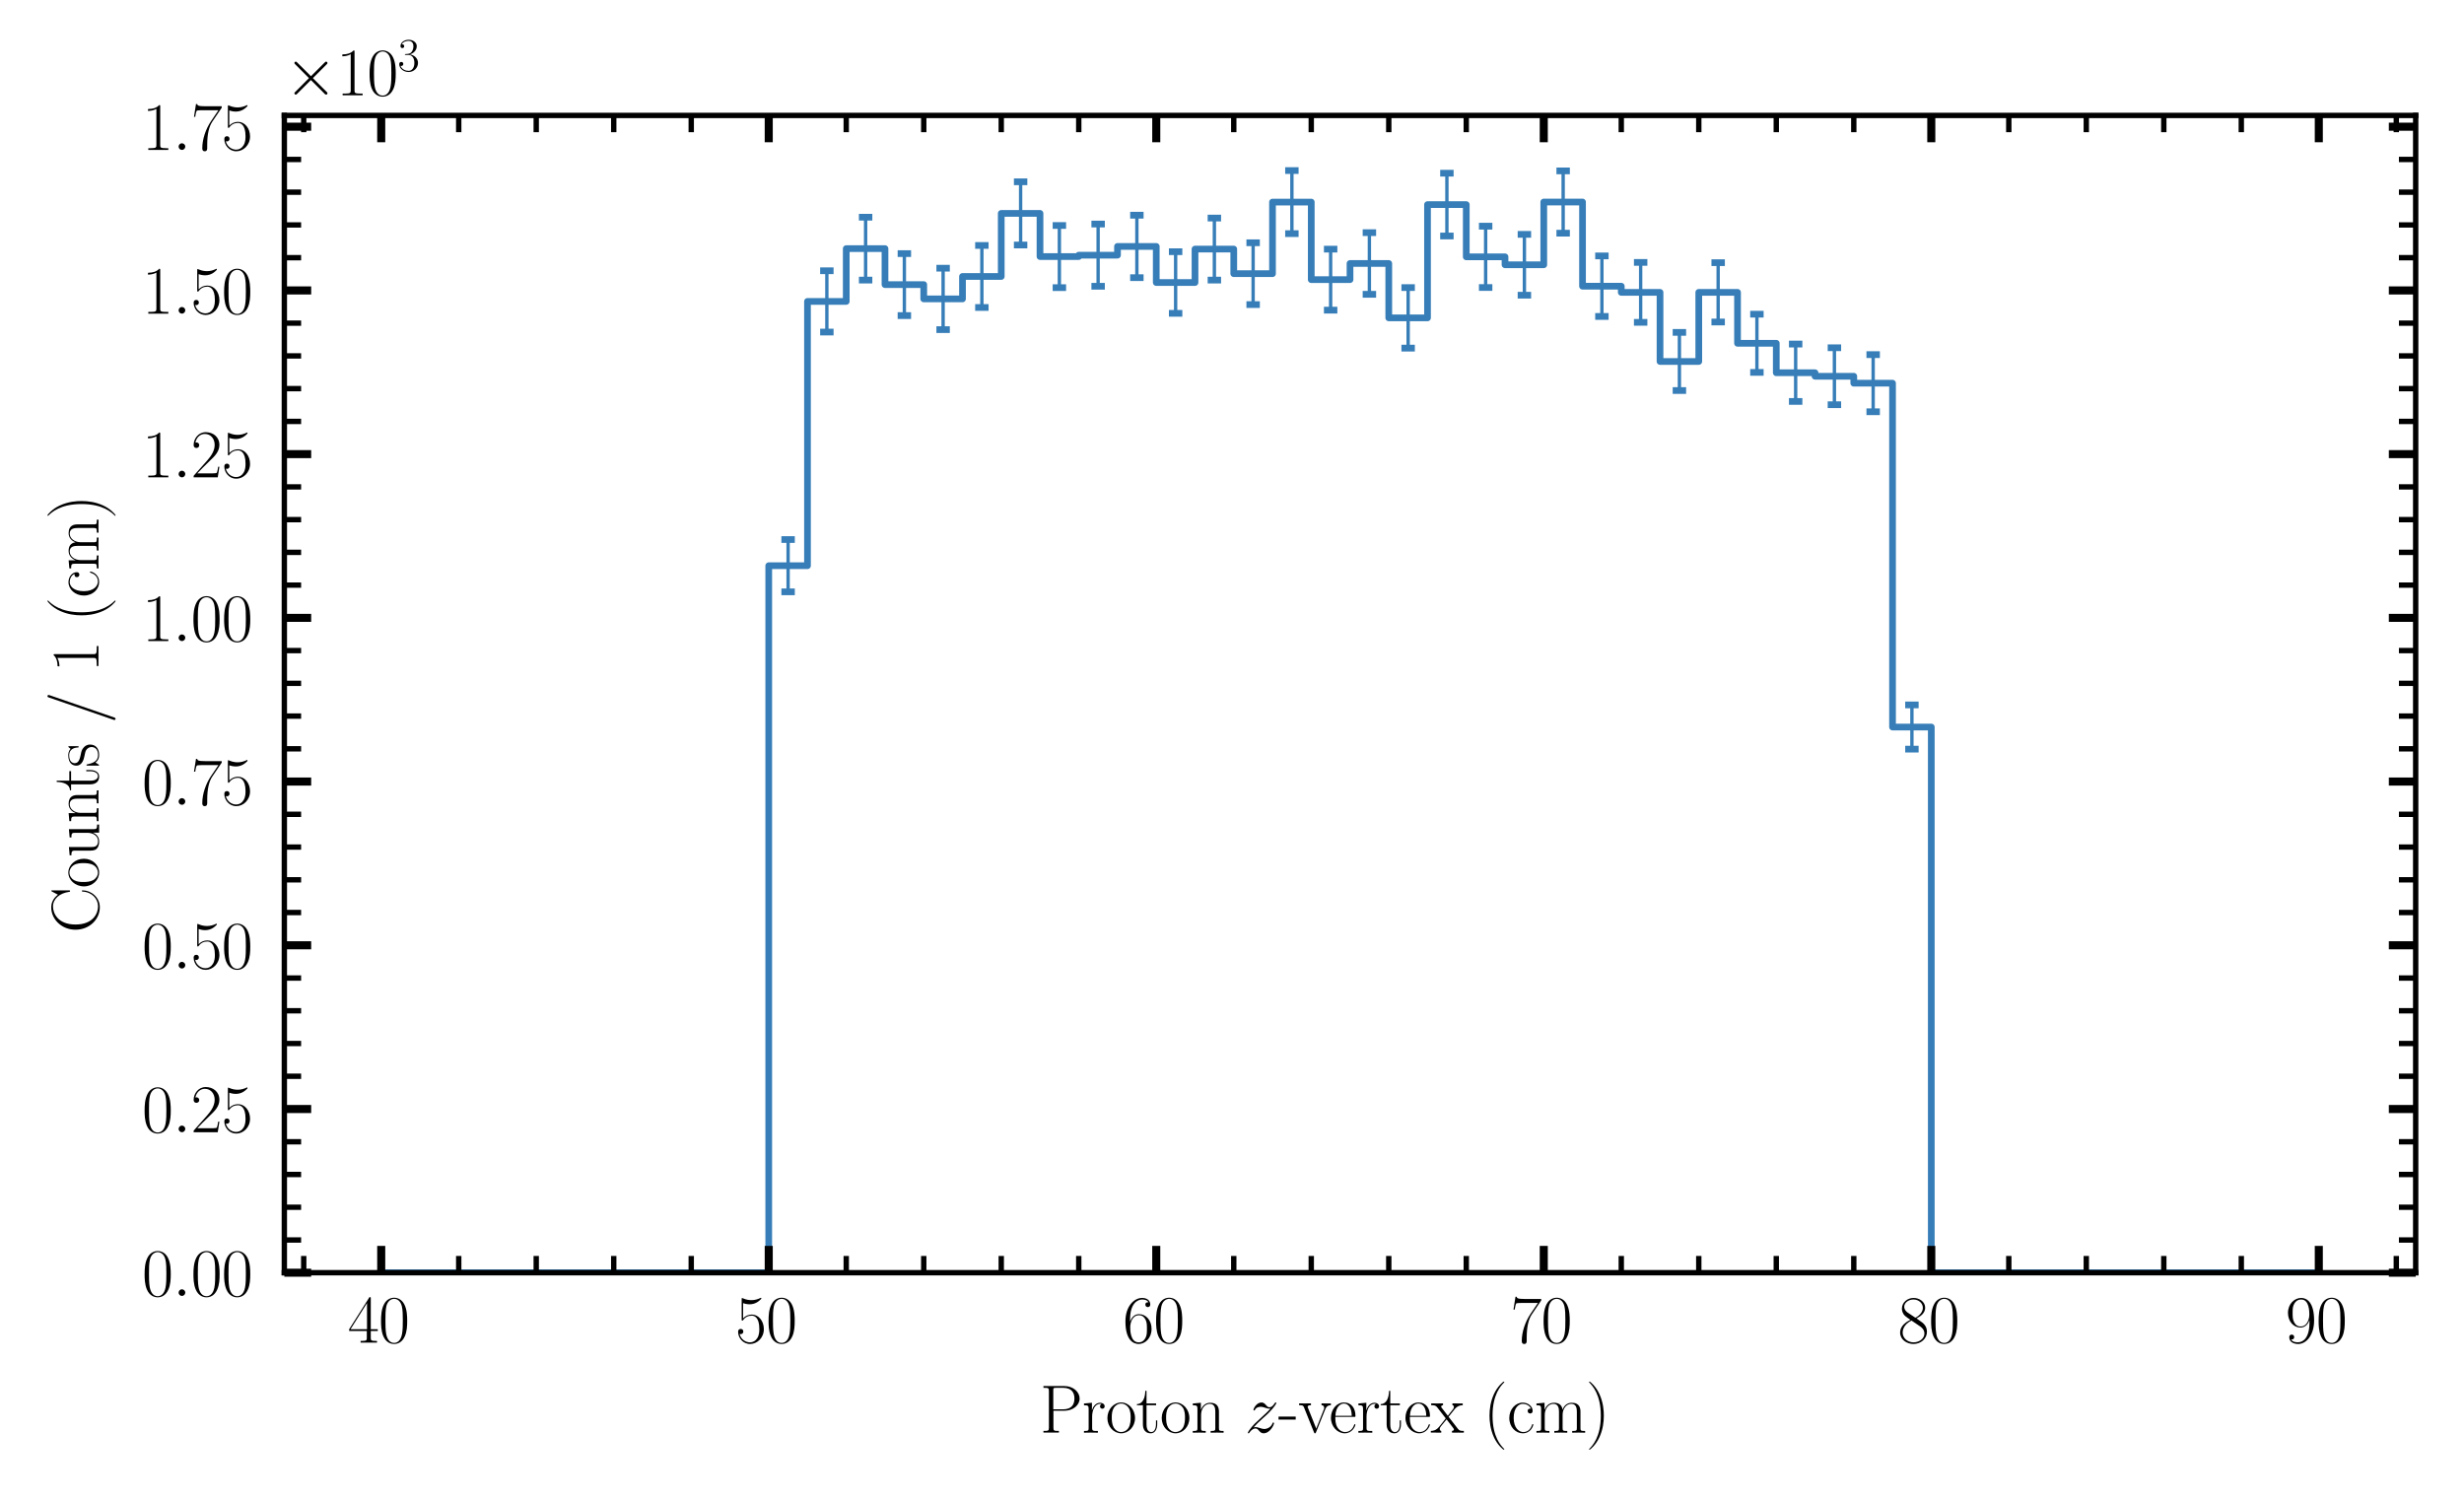 <?xml version="1.0" encoding="utf-8" standalone="no"?>
<!DOCTYPE svg PUBLIC "-//W3C//DTD SVG 1.1//EN"
  "http://www.w3.org/Graphics/SVG/1.1/DTD/svg11.dtd">
<svg xmlns:xlink="http://www.w3.org/1999/xlink" width="367.2pt" height="223.2pt" viewBox="0 0 367.2 223.2" xmlns="http://www.w3.org/2000/svg" version="1.1">
 <defs>
  <style type="text/css">*{stroke-linejoin: round; stroke-linecap: butt}</style>
 </defs>
 <g id="figure_1">
  <g id="patch_1">
   <path d="M -0 223.2 
L 367.2 223.2 
L 367.2 0 
L -0 0 
z
" style="fill: #ffffff"/>
  </g>
  <g id="axes_1">
   <g id="patch_2">
    <path d="M 42.374 189.682 
L 360 189.682 
L 360 17.203 
L 42.374 17.203 
z
" style="fill: #ffffff"/>
   </g>
   <g id="patch_3">
    <path d="M 56.812 189.682 
L 56.812 189.682 
L 62.587 189.682 
L 62.587 189.682 
L 68.362 189.682 
L 68.362 189.682 
L 74.137 189.682 
L 74.137 189.682 
L 79.912 189.682 
L 79.912 189.682 
L 85.687 189.682 
L 85.687 189.682 
L 91.462 189.682 
L 91.462 189.682 
L 97.237 189.682 
L 97.237 189.682 
L 103.012 189.682 
L 103.012 189.682 
L 108.787 189.682 
L 108.787 189.682 
L 114.562 189.682 
L 114.562 84.312 
L 120.337 84.312 
L 120.337 44.921 
L 126.112 44.921 
L 126.112 37.054 
L 131.887 37.054 
L 131.887 42.416 
L 137.662 42.416 
L 137.662 44.547 
L 143.437 44.547 
L 143.437 41.203 
L 149.212 41.203 
L 149.212 31.804 
L 154.987 31.804 
L 154.987 38.234 
L 160.762 38.234 
L 160.762 38.028 
L 166.537 38.028 
L 166.537 36.726 
L 172.312 36.726 
L 172.312 42.105 
L 178.087 42.105 
L 178.087 37.122 
L 183.862 37.122 
L 183.862 40.787 
L 189.637 40.787 
L 189.637 30.117 
L 195.412 30.117 
L 195.412 41.676 
L 201.187 41.676 
L 201.187 39.269 
L 206.962 39.269 
L 206.962 47.373 
L 212.737 47.373 
L 212.737 30.496 
L 218.512 30.496 
L 218.512 38.279 
L 224.287 38.279 
L 224.287 39.459 
L 230.062 39.459 
L 230.062 30.108 
L 235.837 30.108 
L 235.837 42.653 
L 241.612 42.653 
L 241.612 43.574 
L 247.387 43.574 
L 247.387 53.871 
L 253.162 53.871 
L 253.162 43.571 
L 258.937 43.571 
L 258.937 51.162 
L 264.712 51.162 
L 264.712 55.554 
L 270.487 55.554 
L 270.487 56.075 
L 276.262 56.075 
L 276.262 57.11 
L 282.037 57.11 
L 282.037 108.354 
L 287.812 108.354 
L 287.812 189.682 
L 293.587 189.682 
L 293.587 189.682 
L 299.362 189.682 
L 299.362 189.682 
L 305.137 189.682 
L 305.137 189.682 
L 310.912 189.682 
L 310.912 189.682 
L 316.687 189.682 
L 316.687 189.682 
L 322.462 189.682 
L 322.462 189.682 
L 328.237 189.682 
L 328.237 189.682 
L 334.012 189.682 
L 334.012 189.682 
L 339.787 189.682 
L 339.787 189.682 
L 345.562 189.682 
L 345.562 189.682 
" clip-path="url(#p91d7234812)" style="fill: none; stroke: #377eb8; stroke-linejoin: miter"/>
   </g>
   <g id="matplotlib.axis_1">
    <g id="xtick_1">
     <g id="line2d_1">
      <defs>
       <path id="ma17fc84d6c" d="M 0 0 
L 0 -4 
" style="stroke: #000000; stroke-width: 1.2"/>
      </defs>
      <g>
       <use xlink:href="#ma17fc84d6c" x="56.812" y="189.682" style="stroke: #000000; stroke-width: 1.2"/>
      </g>
     </g>
     <g id="line2d_2">
      <defs>
       <path id="m6fe67dabd9" d="M 0 0 
L 0 4 
" style="stroke: #000000; stroke-width: 1.2"/>
      </defs>
      <g>
       <use xlink:href="#m6fe67dabd9" x="56.812" y="17.203" style="stroke: #000000; stroke-width: 1.2"/>
      </g>
     </g>
     <g id="text_1">
      <!-- $\mathdefault{40}$ -->
      <g transform="translate(51.83 200.1) scale(0.1 -0.1)">
       <defs>
        <path id="CMR17-34" d="M 2150 4122 
C 2150 4256 2144 4256 2029 4256 
L 128 1254 
L 128 1088 
L 1779 1088 
L 1779 457 
C 1779 224 1766 160 1318 160 
L 1197 160 
L 1197 0 
C 1402 0 1747 0 1965 0 
C 2182 0 2528 0 2733 0 
L 2733 160 
L 2611 160 
C 2163 160 2150 224 2150 457 
L 2150 1088 
L 2803 1088 
L 2803 1254 
L 2150 1254 
L 2150 4122 
z
M 1798 3703 
L 1798 1254 
L 256 1254 
L 1798 3703 
z
" transform="scale(0.016)"/>
        <path id="CMR17-30" d="M 2688 2025 
C 2688 2416 2682 3080 2413 3591 
C 2176 4039 1798 4198 1466 4198 
C 1158 4198 768 4058 525 3597 
C 269 3118 243 2524 243 2025 
C 243 1661 250 1106 448 619 
C 723 -39 1216 -128 1466 -128 
C 1760 -128 2208 -7 2470 600 
C 2662 1042 2688 1559 2688 2025 
z
M 1466 -26 
C 1056 -26 813 325 723 812 
C 653 1188 653 1738 653 2096 
C 653 2588 653 2997 736 3387 
C 858 3929 1216 4096 1466 4096 
C 1728 4096 2067 3923 2189 3400 
C 2272 3036 2278 2607 2278 2096 
C 2278 1680 2278 1169 2202 792 
C 2067 95 1690 -26 1466 -26 
z
" transform="scale(0.016)"/>
       </defs>
       <use xlink:href="#CMR17-34" transform="scale(0.996)"/>
       <use xlink:href="#CMR17-30" transform="translate(45.69 0) scale(0.996)"/>
      </g>
     </g>
    </g>
    <g id="xtick_2">
     <g id="line2d_3">
      <g>
       <use xlink:href="#ma17fc84d6c" x="114.562" y="189.682" style="stroke: #000000; stroke-width: 1.2"/>
      </g>
     </g>
     <g id="line2d_4">
      <g>
       <use xlink:href="#m6fe67dabd9" x="114.562" y="17.203" style="stroke: #000000; stroke-width: 1.2"/>
      </g>
     </g>
     <g id="text_2">
      <!-- $\mathdefault{50}$ -->
      <g transform="translate(109.58 200.1) scale(0.1 -0.1)">
       <defs>
        <path id="CMR17-35" d="M 730 3692 
C 794 3666 1056 3584 1325 3584 
C 1920 3584 2246 3911 2432 4100 
C 2432 4157 2432 4192 2394 4192 
C 2387 4192 2374 4192 2323 4163 
C 2099 4058 1837 3973 1517 3973 
C 1325 3973 1037 3999 723 4139 
C 653 4171 640 4171 634 4171 
C 602 4171 595 4164 595 4037 
L 595 2203 
C 595 2089 595 2057 659 2057 
C 691 2057 704 2070 736 2114 
C 941 2401 1222 2522 1542 2522 
C 1766 2522 2246 2382 2246 1289 
C 2246 1085 2246 715 2054 421 
C 1894 159 1645 25 1370 25 
C 947 25 518 320 403 814 
C 429 807 480 795 506 795 
C 589 795 749 840 749 1038 
C 749 1210 627 1280 506 1280 
C 358 1280 262 1190 262 1011 
C 262 454 704 -128 1382 -128 
C 2042 -128 2669 440 2669 1264 
C 2669 2030 2170 2624 1549 2624 
C 1222 2624 947 2503 730 2274 
L 730 3692 
z
" transform="scale(0.016)"/>
       </defs>
       <use xlink:href="#CMR17-35" transform="scale(0.996)"/>
       <use xlink:href="#CMR17-30" transform="translate(45.69 0) scale(0.996)"/>
      </g>
     </g>
    </g>
    <g id="xtick_3">
     <g id="line2d_5">
      <g>
       <use xlink:href="#ma17fc84d6c" x="172.312" y="189.682" style="stroke: #000000; stroke-width: 1.2"/>
      </g>
     </g>
     <g id="line2d_6">
      <g>
       <use xlink:href="#m6fe67dabd9" x="172.312" y="17.203" style="stroke: #000000; stroke-width: 1.2"/>
      </g>
     </g>
     <g id="text_3">
      <!-- $\mathdefault{60}$ -->
      <g transform="translate(167.331 200.1) scale(0.1 -0.1)">
       <defs>
        <path id="CMR17-36" d="M 678 2176 
C 678 3690 1395 4032 1811 4032 
C 1946 4032 2272 4009 2400 3776 
C 2298 3776 2106 3776 2106 3553 
C 2106 3381 2246 3323 2336 3323 
C 2394 3323 2566 3348 2566 3560 
C 2566 3954 2246 4179 1805 4179 
C 1043 4179 243 3390 243 1984 
C 243 253 966 -128 1478 -128 
C 2099 -128 2688 427 2688 1283 
C 2688 2081 2170 2662 1517 2662 
C 1126 2662 838 2407 678 1960 
L 678 2176 
z
M 1478 25 
C 691 25 691 1200 691 1436 
C 691 1896 909 2560 1504 2560 
C 1613 2560 1926 2560 2138 2120 
C 2253 1870 2253 1609 2253 1289 
C 2253 944 2253 690 2118 434 
C 1978 171 1773 25 1478 25 
z
" transform="scale(0.016)"/>
       </defs>
       <use xlink:href="#CMR17-36" transform="scale(0.996)"/>
       <use xlink:href="#CMR17-30" transform="translate(45.69 0) scale(0.996)"/>
      </g>
     </g>
    </g>
    <g id="xtick_4">
     <g id="line2d_7">
      <g>
       <use xlink:href="#ma17fc84d6c" x="230.062" y="189.682" style="stroke: #000000; stroke-width: 1.2"/>
      </g>
     </g>
     <g id="line2d_8">
      <g>
       <use xlink:href="#m6fe67dabd9" x="230.062" y="17.203" style="stroke: #000000; stroke-width: 1.2"/>
      </g>
     </g>
     <g id="text_4">
      <!-- $\mathdefault{70}$ -->
      <g transform="translate(225.081 200.1) scale(0.1 -0.1)">
       <defs>
        <path id="CMR17-37" d="M 2886 3941 
L 2886 4081 
L 1382 4081 
C 634 4081 621 4165 595 4288 
L 480 4288 
L 294 3094 
L 410 3094 
C 429 3215 474 3540 550 3661 
C 589 3712 1062 3712 1171 3712 
L 2579 3712 
L 1869 2661 
C 1395 1954 1069 999 1069 165 
C 1069 89 1069 -128 1299 -128 
C 1530 -128 1530 89 1530 171 
L 1530 465 
C 1530 1508 1709 2196 2003 2636 
L 2886 3941 
z
" transform="scale(0.016)"/>
       </defs>
       <use xlink:href="#CMR17-37" transform="scale(0.996)"/>
       <use xlink:href="#CMR17-30" transform="translate(45.69 0) scale(0.996)"/>
      </g>
     </g>
    </g>
    <g id="xtick_5">
     <g id="line2d_9">
      <g>
       <use xlink:href="#ma17fc84d6c" x="287.812" y="189.682" style="stroke: #000000; stroke-width: 1.2"/>
      </g>
     </g>
     <g id="line2d_10">
      <g>
       <use xlink:href="#m6fe67dabd9" x="287.812" y="17.203" style="stroke: #000000; stroke-width: 1.2"/>
      </g>
     </g>
     <g id="text_5">
      <!-- $\mathdefault{80}$ -->
      <g transform="translate(282.831 200.1) scale(0.1 -0.1)">
       <defs>
        <path id="CMR17-38" d="M 1741 2264 
C 2144 2467 2554 2773 2554 3263 
C 2554 3841 1990 4179 1472 4179 
C 890 4179 378 3759 378 3180 
C 378 3021 416 2747 666 2505 
C 730 2442 998 2251 1171 2130 
C 883 1983 211 1634 211 934 
C 211 279 838 -128 1459 -128 
C 2144 -128 2720 362 2720 1010 
C 2720 1590 2330 1857 2074 2029 
L 1741 2264 
z
M 902 2822 
C 851 2854 595 3051 595 3351 
C 595 3739 998 4032 1459 4032 
C 1965 4032 2336 3676 2336 3262 
C 2336 2669 1670 2331 1638 2331 
C 1632 2331 1626 2331 1574 2370 
L 902 2822 
z
M 2080 1519 
C 2176 1449 2483 1240 2483 851 
C 2483 381 2010 25 1472 25 
C 890 25 448 438 448 940 
C 448 1443 838 1862 1280 2060 
L 2080 1519 
z
" transform="scale(0.016)"/>
       </defs>
       <use xlink:href="#CMR17-38" transform="scale(0.996)"/>
       <use xlink:href="#CMR17-30" transform="translate(45.69 0) scale(0.996)"/>
      </g>
     </g>
    </g>
    <g id="xtick_6">
     <g id="line2d_11">
      <g>
       <use xlink:href="#ma17fc84d6c" x="345.562" y="189.682" style="stroke: #000000; stroke-width: 1.2"/>
      </g>
     </g>
     <g id="line2d_12">
      <g>
       <use xlink:href="#m6fe67dabd9" x="345.562" y="17.203" style="stroke: #000000; stroke-width: 1.2"/>
      </g>
     </g>
     <g id="text_6">
      <!-- $\mathdefault{90}$ -->
      <g transform="translate(340.581 200.1) scale(0.1 -0.1)">
       <defs>
        <path id="CMR17-39" d="M 2253 1864 
C 2253 464 1670 31 1190 31 
C 1043 31 685 31 538 294 
C 704 268 826 357 826 518 
C 826 692 685 749 595 749 
C 538 749 365 723 365 506 
C 365 71 742 -128 1203 -128 
C 1939 -128 2688 674 2688 2073 
C 2688 3817 1971 4179 1485 4179 
C 851 4179 243 3628 243 2778 
C 243 1991 762 1408 1414 1408 
C 1952 1408 2189 1903 2253 2112 
L 2253 1864 
z
M 1427 1510 
C 1254 1510 1011 1542 813 1922 
C 678 2169 678 2461 678 2771 
C 678 3146 678 3405 858 3684 
C 947 3817 1114 4032 1485 4032 
C 2240 4032 2240 2885 2240 2632 
C 2240 2182 2035 1510 1427 1510 
z
" transform="scale(0.016)"/>
       </defs>
       <use xlink:href="#CMR17-39" transform="scale(0.996)"/>
       <use xlink:href="#CMR17-30" transform="translate(45.69 0) scale(0.996)"/>
      </g>
     </g>
    </g>
    <g id="xtick_7">
     <g id="line2d_13">
      <defs>
       <path id="m10877f5073" d="M 0 0 
L 0 -2.5 
" style="stroke: #000000; stroke-width: 0.8"/>
      </defs>
      <g>
       <use xlink:href="#m10877f5073" x="45.262" y="189.682" style="stroke: #000000; stroke-width: 0.8"/>
      </g>
     </g>
     <g id="line2d_14">
      <defs>
       <path id="m2c967088d3" d="M 0 0 
L 0 2.5 
" style="stroke: #000000; stroke-width: 0.8"/>
      </defs>
      <g>
       <use xlink:href="#m2c967088d3" x="45.262" y="17.203" style="stroke: #000000; stroke-width: 0.8"/>
      </g>
     </g>
    </g>
    <g id="xtick_8">
     <g id="line2d_15">
      <g>
       <use xlink:href="#m10877f5073" x="68.362" y="189.682" style="stroke: #000000; stroke-width: 0.8"/>
      </g>
     </g>
     <g id="line2d_16">
      <g>
       <use xlink:href="#m2c967088d3" x="68.362" y="17.203" style="stroke: #000000; stroke-width: 0.8"/>
      </g>
     </g>
    </g>
    <g id="xtick_9">
     <g id="line2d_17">
      <g>
       <use xlink:href="#m10877f5073" x="79.912" y="189.682" style="stroke: #000000; stroke-width: 0.8"/>
      </g>
     </g>
     <g id="line2d_18">
      <g>
       <use xlink:href="#m2c967088d3" x="79.912" y="17.203" style="stroke: #000000; stroke-width: 0.8"/>
      </g>
     </g>
    </g>
    <g id="xtick_10">
     <g id="line2d_19">
      <g>
       <use xlink:href="#m10877f5073" x="91.462" y="189.682" style="stroke: #000000; stroke-width: 0.8"/>
      </g>
     </g>
     <g id="line2d_20">
      <g>
       <use xlink:href="#m2c967088d3" x="91.462" y="17.203" style="stroke: #000000; stroke-width: 0.8"/>
      </g>
     </g>
    </g>
    <g id="xtick_11">
     <g id="line2d_21">
      <g>
       <use xlink:href="#m10877f5073" x="103.012" y="189.682" style="stroke: #000000; stroke-width: 0.8"/>
      </g>
     </g>
     <g id="line2d_22">
      <g>
       <use xlink:href="#m2c967088d3" x="103.012" y="17.203" style="stroke: #000000; stroke-width: 0.8"/>
      </g>
     </g>
    </g>
    <g id="xtick_12">
     <g id="line2d_23">
      <g>
       <use xlink:href="#m10877f5073" x="126.112" y="189.682" style="stroke: #000000; stroke-width: 0.8"/>
      </g>
     </g>
     <g id="line2d_24">
      <g>
       <use xlink:href="#m2c967088d3" x="126.112" y="17.203" style="stroke: #000000; stroke-width: 0.8"/>
      </g>
     </g>
    </g>
    <g id="xtick_13">
     <g id="line2d_25">
      <g>
       <use xlink:href="#m10877f5073" x="137.662" y="189.682" style="stroke: #000000; stroke-width: 0.8"/>
      </g>
     </g>
     <g id="line2d_26">
      <g>
       <use xlink:href="#m2c967088d3" x="137.662" y="17.203" style="stroke: #000000; stroke-width: 0.8"/>
      </g>
     </g>
    </g>
    <g id="xtick_14">
     <g id="line2d_27">
      <g>
       <use xlink:href="#m10877f5073" x="149.212" y="189.682" style="stroke: #000000; stroke-width: 0.8"/>
      </g>
     </g>
     <g id="line2d_28">
      <g>
       <use xlink:href="#m2c967088d3" x="149.212" y="17.203" style="stroke: #000000; stroke-width: 0.8"/>
      </g>
     </g>
    </g>
    <g id="xtick_15">
     <g id="line2d_29">
      <g>
       <use xlink:href="#m10877f5073" x="160.762" y="189.682" style="stroke: #000000; stroke-width: 0.8"/>
      </g>
     </g>
     <g id="line2d_30">
      <g>
       <use xlink:href="#m2c967088d3" x="160.762" y="17.203" style="stroke: #000000; stroke-width: 0.8"/>
      </g>
     </g>
    </g>
    <g id="xtick_16">
     <g id="line2d_31">
      <g>
       <use xlink:href="#m10877f5073" x="183.862" y="189.682" style="stroke: #000000; stroke-width: 0.8"/>
      </g>
     </g>
     <g id="line2d_32">
      <g>
       <use xlink:href="#m2c967088d3" x="183.862" y="17.203" style="stroke: #000000; stroke-width: 0.8"/>
      </g>
     </g>
    </g>
    <g id="xtick_17">
     <g id="line2d_33">
      <g>
       <use xlink:href="#m10877f5073" x="195.412" y="189.682" style="stroke: #000000; stroke-width: 0.8"/>
      </g>
     </g>
     <g id="line2d_34">
      <g>
       <use xlink:href="#m2c967088d3" x="195.412" y="17.203" style="stroke: #000000; stroke-width: 0.8"/>
      </g>
     </g>
    </g>
    <g id="xtick_18">
     <g id="line2d_35">
      <g>
       <use xlink:href="#m10877f5073" x="206.962" y="189.682" style="stroke: #000000; stroke-width: 0.8"/>
      </g>
     </g>
     <g id="line2d_36">
      <g>
       <use xlink:href="#m2c967088d3" x="206.962" y="17.203" style="stroke: #000000; stroke-width: 0.8"/>
      </g>
     </g>
    </g>
    <g id="xtick_19">
     <g id="line2d_37">
      <g>
       <use xlink:href="#m10877f5073" x="218.512" y="189.682" style="stroke: #000000; stroke-width: 0.8"/>
      </g>
     </g>
     <g id="line2d_38">
      <g>
       <use xlink:href="#m2c967088d3" x="218.512" y="17.203" style="stroke: #000000; stroke-width: 0.8"/>
      </g>
     </g>
    </g>
    <g id="xtick_20">
     <g id="line2d_39">
      <g>
       <use xlink:href="#m10877f5073" x="241.612" y="189.682" style="stroke: #000000; stroke-width: 0.8"/>
      </g>
     </g>
     <g id="line2d_40">
      <g>
       <use xlink:href="#m2c967088d3" x="241.612" y="17.203" style="stroke: #000000; stroke-width: 0.8"/>
      </g>
     </g>
    </g>
    <g id="xtick_21">
     <g id="line2d_41">
      <g>
       <use xlink:href="#m10877f5073" x="253.162" y="189.682" style="stroke: #000000; stroke-width: 0.8"/>
      </g>
     </g>
     <g id="line2d_42">
      <g>
       <use xlink:href="#m2c967088d3" x="253.162" y="17.203" style="stroke: #000000; stroke-width: 0.8"/>
      </g>
     </g>
    </g>
    <g id="xtick_22">
     <g id="line2d_43">
      <g>
       <use xlink:href="#m10877f5073" x="264.712" y="189.682" style="stroke: #000000; stroke-width: 0.8"/>
      </g>
     </g>
     <g id="line2d_44">
      <g>
       <use xlink:href="#m2c967088d3" x="264.712" y="17.203" style="stroke: #000000; stroke-width: 0.8"/>
      </g>
     </g>
    </g>
    <g id="xtick_23">
     <g id="line2d_45">
      <g>
       <use xlink:href="#m10877f5073" x="276.262" y="189.682" style="stroke: #000000; stroke-width: 0.8"/>
      </g>
     </g>
     <g id="line2d_46">
      <g>
       <use xlink:href="#m2c967088d3" x="276.262" y="17.203" style="stroke: #000000; stroke-width: 0.8"/>
      </g>
     </g>
    </g>
    <g id="xtick_24">
     <g id="line2d_47">
      <g>
       <use xlink:href="#m10877f5073" x="299.362" y="189.682" style="stroke: #000000; stroke-width: 0.8"/>
      </g>
     </g>
     <g id="line2d_48">
      <g>
       <use xlink:href="#m2c967088d3" x="299.362" y="17.203" style="stroke: #000000; stroke-width: 0.8"/>
      </g>
     </g>
    </g>
    <g id="xtick_25">
     <g id="line2d_49">
      <g>
       <use xlink:href="#m10877f5073" x="310.912" y="189.682" style="stroke: #000000; stroke-width: 0.8"/>
      </g>
     </g>
     <g id="line2d_50">
      <g>
       <use xlink:href="#m2c967088d3" x="310.912" y="17.203" style="stroke: #000000; stroke-width: 0.8"/>
      </g>
     </g>
    </g>
    <g id="xtick_26">
     <g id="line2d_51">
      <g>
       <use xlink:href="#m10877f5073" x="322.462" y="189.682" style="stroke: #000000; stroke-width: 0.8"/>
      </g>
     </g>
     <g id="line2d_52">
      <g>
       <use xlink:href="#m2c967088d3" x="322.462" y="17.203" style="stroke: #000000; stroke-width: 0.8"/>
      </g>
     </g>
    </g>
    <g id="xtick_27">
     <g id="line2d_53">
      <g>
       <use xlink:href="#m10877f5073" x="334.012" y="189.682" style="stroke: #000000; stroke-width: 0.8"/>
      </g>
     </g>
     <g id="line2d_54">
      <g>
       <use xlink:href="#m2c967088d3" x="334.012" y="17.203" style="stroke: #000000; stroke-width: 0.8"/>
      </g>
     </g>
    </g>
    <g id="xtick_28">
     <g id="line2d_55">
      <g>
       <use xlink:href="#m10877f5073" x="357.112" y="189.682" style="stroke: #000000; stroke-width: 0.8"/>
      </g>
     </g>
     <g id="line2d_56">
      <g>
       <use xlink:href="#m2c967088d3" x="357.112" y="17.203" style="stroke: #000000; stroke-width: 0.8"/>
      </g>
     </g>
    </g>
    <g id="text_7">
     <!-- Proton $z$-vertex (cm) -->
     <g transform="translate(154.968 213.509) scale(0.1 -0.1)">
      <defs>
       <path id="CMR17-50" d="M 1267 2042 
L 2291 2042 
C 3117 2042 3718 2578 3718 3184 
C 3718 3791 3130 4352 2291 4352 
L 333 4352 
L 333 4186 
C 774 4186 845 4186 845 3899 
L 845 446 
C 845 160 774 160 333 160 
L 333 0 
C 518 0 858 0 1056 0 
C 1254 0 1594 0 1779 0 
L 1779 160 
C 1338 160 1267 160 1267 446 
L 1267 2042 
z
M 1254 2176 
L 1254 3938 
C 1254 4155 1267 4186 1523 4186 
L 2170 4186 
C 2995 4186 3232 3714 3232 3184 
C 3232 2604 2950 2176 2170 2176 
L 1254 2176 
z
" transform="scale(0.016)"/>
       <path id="CMR17-72" d="M 960 1497 
C 960 2112 1222 2688 1702 2688 
C 1747 2688 1792 2682 1837 2662 
C 1837 2662 1696 2617 1696 2452 
C 1696 2298 1818 2234 1914 2234 
C 1990 2234 2131 2279 2131 2458 
C 2131 2663 1926 2790 1709 2790 
C 1222 2790 1011 2317 947 2093 
L 941 2093 
L 941 2790 
L 198 2720 
L 198 2554 
C 576 2554 634 2515 634 2208 
L 634 428 
C 634 184 608 153 198 153 
L 198 -13 
C 352 0 646 0 813 0 
C 998 0 1325 0 1498 -13 
L 1498 153 
C 1037 153 960 153 960 440 
L 960 1497 
z
" transform="scale(0.016)"/>
       <path id="CMR17-6f" d="M 2758 1356 
C 2758 2176 2163 2816 1466 2816 
C 768 2816 173 2176 173 1356 
C 173 551 768 -64 1466 -64 
C 2163 -64 2758 551 2758 1356 
z
M 1466 51 
C 1165 51 909 230 762 480 
C 602 767 582 1126 582 1408 
C 582 1677 595 2010 762 2298 
C 890 2509 1139 2714 1466 2714 
C 1754 2714 1997 2554 2150 2330 
C 2349 2029 2349 1607 2349 1408 
C 2349 1158 2336 775 2163 467 
C 1984 173 1709 51 1466 51 
z
" transform="scale(0.016)"/>
       <path id="CMR17-74" d="M 966 2560 
L 1862 2560 
L 1862 2725 
L 966 2725 
L 966 3904 
L 851 3904 
C 838 3245 614 2668 70 2668 
L 70 2560 
L 627 2560 
L 627 771 
C 627 650 627 -64 1370 -64 
C 1747 -64 1965 306 1965 777 
L 1965 1140 
L 1850 1140 
L 1850 783 
C 1850 344 1677 51 1408 51 
C 1222 51 966 178 966 758 
L 966 2560 
z
" transform="scale(0.016)"/>
       <path id="CMR17-6e" d="M 2656 1933 
C 2656 2259 2592 2790 1837 2790 
C 1331 2790 1069 2400 973 2144 
L 966 2144 
L 966 2790 
L 211 2720 
L 211 2554 
C 589 2554 646 2515 646 2208 
L 646 428 
C 646 184 621 153 211 153 
L 211 -13 
C 365 0 646 0 813 0 
C 979 0 1267 0 1421 -13 
L 1421 153 
C 1011 153 986 178 986 428 
L 986 1658 
C 986 2247 1344 2688 1792 2688 
C 2266 2688 2317 2266 2317 1958 
L 2317 428 
C 2317 184 2291 153 1882 153 
L 1882 -13 
C 2035 0 2317 0 2483 0 
C 2650 0 2938 0 3091 -13 
L 3091 153 
C 2682 153 2656 178 2656 428 
L 2656 1933 
z
" transform="scale(0.016)"/>
       <path id="CMMI12-7a" d="M 813 486 
C 1088 803 1312 1004 1632 1296 
C 2016 1632 2182 1793 2272 1891 
C 2720 2338 2944 2713 2944 2764 
C 2944 2816 2893 2816 2880 2816 
C 2835 2816 2822 2793 2790 2750 
C 2630 2494 2477 2367 2310 2367 
C 2176 2367 2106 2421 1984 2565 
C 1850 2715 1741 2816 1555 2816 
C 1088 2816 806 2257 806 2128 
C 806 2108 813 2068 870 2068 
C 922 2068 928 2091 947 2133 
C 1056 2372 1363 2414 1485 2414 
C 1619 2414 1747 2376 1882 2327 
C 2125 2240 2227 2240 2291 2240 
C 2336 2240 2362 2240 2394 2246 
C 2182 1994 1837 1683 1549 1418 
L 902 816 
C 512 415 275 33 275 -12 
C 275 -51 307 -64 346 -64 
C 384 -64 390 -57 435 14 
C 538 163 742 384 979 384 
C 1114 384 1178 342 1306 193 
C 1427 61 1536 -64 1741 -64 
C 2368 -64 2726 732 2726 876 
C 2726 903 2720 942 2656 942 
C 2605 942 2598 917 2579 855 
C 2438 488 2061 338 1811 338 
C 1677 338 1549 376 1414 425 
C 1158 512 1088 512 1005 512 
C 941 512 870 512 813 486 
z
" transform="scale(0.016)"/>
       <path id="CMR17-2d" d="M 1632 1216 
L 1632 1496 
L 26 1496 
L 26 1216 
L 1632 1216 
z
" transform="scale(0.016)"/>
       <path id="CMR17-76" d="M 2502 2163 
C 2560 2304 2662 2560 3034 2560 
L 3034 2726 
C 2912 2726 2752 2726 2630 2726 
C 2496 2726 2285 2726 2157 2732 
L 2157 2566 
C 2317 2553 2406 2477 2406 2311 
C 2406 2253 2406 2240 2368 2151 
L 1664 377 
L 902 2286 
C 864 2369 864 2381 864 2407 
C 864 2560 1075 2560 1171 2560 
L 1171 2732 
C 1018 2726 736 2726 576 2726 
C 403 2726 205 2726 64 2732 
L 64 2560 
C 307 2560 442 2560 518 2362 
L 1446 44 
C 1485 -51 1491 -64 1549 -64 
C 1606 -64 1613 -51 1651 44 
L 2502 2163 
z
" transform="scale(0.016)"/>
       <path id="CMR17-65" d="M 2438 1472 
C 2464 1498 2464 1511 2464 1576 
C 2464 2238 2118 2816 1389 2816 
C 710 2816 173 2169 173 1383 
C 173 551 781 -64 1459 -64 
C 2176 -64 2458 607 2458 740 
C 2458 784 2419 784 2406 784 
C 2362 784 2355 771 2330 696 
C 2189 265 1837 51 1504 51 
C 1229 51 954 203 781 480 
C 582 803 582 1176 582 1472 
L 2438 1472 
z
M 589 1568 
C 634 2505 1126 2714 1382 2714 
C 1818 2714 2112 2297 2118 1568 
L 589 1568 
z
" transform="scale(0.016)"/>
       <path id="CMR17-78" d="M 1664 1477 
C 1856 1726 2074 2006 2253 2216 
C 2464 2458 2707 2560 2989 2560 
L 2989 2726 
C 2880 2726 2656 2726 2541 2726 
C 2368 2726 2170 2726 2022 2732 
L 2022 2566 
C 2112 2553 2163 2489 2163 2400 
C 2163 2285 2099 2215 2067 2171 
L 1594 1573 
L 1030 2306 
C 973 2376 973 2388 973 2420 
C 973 2497 1037 2560 1146 2560 
L 1146 2732 
C 992 2726 717 2726 557 2726 
C 384 2726 179 2726 38 2732 
L 38 2560 
C 384 2560 461 2534 614 2343 
L 1350 1395 
C 1363 1382 1395 1344 1395 1325 
C 1395 1299 838 619 768 530 
C 480 185 179 160 6 160 
L 6 0 
C 115 0 339 0 454 0 
C 582 0 864 0 979 -6 
L 979 160 
C 941 166 838 179 838 325 
C 838 440 890 510 947 586 
L 1478 1236 
L 2035 512 
C 2086 442 2163 346 2163 301 
C 2163 211 2086 160 1984 160 
L 1984 -6 
C 2138 0 2413 0 2573 0 
C 2746 0 2950 0 3091 -6 
L 3091 160 
C 2771 160 2675 172 2522 370 
L 1664 1477 
z
" transform="scale(0.016)"/>
       <path id="CMR17-28" d="M 1958 -1561 
C 1958 -1555 1958 -1542 1939 -1523 
C 1645 -1224 858 -407 858 1581 
C 858 3569 1632 4379 1946 4697 
C 1946 4704 1958 4717 1958 4736 
C 1958 4755 1939 4768 1914 4768 
C 1843 4768 1299 4296 986 3594 
C 666 2887 576 2199 576 1588 
C 576 1128 621 351 1005 -471 
C 1312 -1135 1837 -1600 1914 -1600 
C 1946 -1600 1958 -1587 1958 -1561 
z
" transform="scale(0.016)"/>
       <path id="CMR17-63" d="M 2234 2240 
C 2112 2240 1933 2240 1933 2017 
C 1933 1838 2080 1787 2163 1787 
C 2208 1787 2394 1807 2394 2024 
C 2394 2467 1958 2803 1466 2803 
C 787 2803 211 2178 211 1363 
C 211 516 813 -64 1466 -64 
C 2259 -64 2458 677 2458 748 
C 2458 774 2451 793 2406 793 
C 2362 793 2355 787 2330 703 
C 2163 180 1798 51 1523 51 
C 1114 51 621 427 621 1369 
C 621 2338 1094 2688 1472 2688 
C 1722 2688 2093 2573 2234 2240 
z
" transform="scale(0.016)"/>
       <path id="CMR17-6d" d="M 4326 1933 
C 4326 2252 4269 2790 3507 2790 
C 3072 2790 2771 2496 2656 2151 
L 2650 2151 
C 2573 2676 2195 2790 1837 2790 
C 1331 2790 1069 2400 973 2144 
L 966 2144 
L 966 2790 
L 211 2720 
L 211 2554 
C 589 2554 646 2515 646 2208 
L 646 428 
C 646 184 621 153 211 153 
L 211 -13 
C 365 0 646 0 813 0 
C 979 0 1267 0 1421 -13 
L 1421 153 
C 1011 153 986 178 986 428 
L 986 1658 
C 986 2247 1344 2688 1792 2688 
C 2266 2688 2317 2266 2317 1958 
L 2317 428 
C 2317 184 2291 153 1882 153 
L 1882 -13 
C 2035 0 2317 0 2483 0 
C 2650 0 2938 0 3091 -13 
L 3091 153 
C 2682 153 2656 178 2656 428 
L 2656 1658 
C 2656 2247 3014 2688 3462 2688 
C 3936 2688 3987 2266 3987 1958 
L 3987 428 
C 3987 184 3962 153 3552 153 
L 3552 -13 
C 3706 0 3987 0 4154 0 
C 4320 0 4608 0 4762 -13 
L 4762 153 
C 4352 153 4326 178 4326 428 
L 4326 1933 
z
" transform="scale(0.016)"/>
       <path id="CMR17-29" d="M 1683 1581 
C 1683 2040 1638 2817 1254 3639 
C 947 4303 422 4768 346 4768 
C 326 4768 301 4761 301 4729 
C 301 4717 307 4710 314 4697 
C 621 4378 1402 3568 1402 1584 
C 1402 -407 627 -1217 314 -1537 
C 307 -1549 301 -1556 301 -1568 
C 301 -1600 326 -1600 346 -1600 
C 416 -1600 960 -1128 1274 -426 
C 1594 281 1683 969 1683 1581 
z
" transform="scale(0.016)"/>
      </defs>
      <use xlink:href="#CMR17-50" transform="scale(0.996)"/>
      <use xlink:href="#CMR17-72" transform="translate(62.586 0) scale(0.996)"/>
      <use xlink:href="#CMR17-6f" transform="translate(97.867 0) scale(0.996)"/>
      <use xlink:href="#CMR17-74" transform="translate(143.558 0) scale(0.996)"/>
      <use xlink:href="#CMR17-6f" transform="translate(178.838 0) scale(0.996)"/>
      <use xlink:href="#CMR17-6e" transform="translate(224.529 0) scale(0.996)"/>
      <use xlink:href="#CMMI12-7a" transform="translate(305.5 0) scale(0.996)"/>
      <use xlink:href="#CMR17-2d" transform="translate(355.255 0) scale(0.996)"/>
      <use xlink:href="#CMR17-76" transform="translate(385.331 0) scale(0.996)"/>
      <use xlink:href="#CMR17-65" transform="translate(431.022 0) scale(0.996)"/>
      <use xlink:href="#CMR17-72" transform="translate(471.507 0) scale(0.996)"/>
      <use xlink:href="#CMR17-74" transform="translate(506.788 0) scale(0.996)"/>
      <use xlink:href="#CMR17-65" transform="translate(542.069 0) scale(0.996)"/>
      <use xlink:href="#CMR17-78" transform="translate(582.555 0) scale(0.996)"/>
      <use xlink:href="#CMR17-28" transform="translate(660.923 0) scale(0.996)"/>
      <use xlink:href="#CMR17-63" transform="translate(696.204 0) scale(0.996)"/>
      <use xlink:href="#CMR17-6d" transform="translate(736.69 0) scale(0.996)"/>
      <use xlink:href="#CMR17-29" transform="translate(813.609 0) scale(0.996)"/>
     </g>
    </g>
   </g>
   <g id="matplotlib.axis_2">
    <g id="ytick_1">
     <g id="line2d_57">
      <defs>
       <path id="mb20a7603dc" d="M 0 0 
L 4 0 
" style="stroke: #000000; stroke-width: 1.2"/>
      </defs>
      <g>
       <use xlink:href="#mb20a7603dc" x="42.374" y="189.682" style="stroke: #000000; stroke-width: 1.2"/>
      </g>
     </g>
     <g id="line2d_58">
      <defs>
       <path id="m091d579e85" d="M 0 0 
L -4 0 
" style="stroke: #000000; stroke-width: 1.2"/>
      </defs>
      <g>
       <use xlink:href="#m091d579e85" x="360" y="189.682" style="stroke: #000000; stroke-width: 1.2"/>
      </g>
     </g>
     <g id="text_8">
      <!-- $\mathdefault{0.00}$ -->
      <g transform="translate(21.163 193.141) scale(0.1 -0.1)">
       <defs>
        <path id="CMMI12-3a" d="M 1178 307 
C 1178 492 1024 619 870 619 
C 685 619 557 466 557 313 
C 557 128 710 0 864 0 
C 1050 0 1178 153 1178 307 
z
" transform="scale(0.016)"/>
       </defs>
       <use xlink:href="#CMR17-30" transform="scale(0.996)"/>
       <use xlink:href="#CMMI12-3a" transform="translate(45.69 0) scale(0.996)"/>
       <use xlink:href="#CMR17-30" transform="translate(72.788 0) scale(0.996)"/>
       <use xlink:href="#CMR17-30" transform="translate(118.478 0) scale(0.996)"/>
      </g>
     </g>
    </g>
    <g id="ytick_2">
     <g id="line2d_59">
      <g>
       <use xlink:href="#mb20a7603dc" x="42.374" y="165.282" style="stroke: #000000; stroke-width: 1.2"/>
      </g>
     </g>
     <g id="line2d_60">
      <g>
       <use xlink:href="#m091d579e85" x="360" y="165.282" style="stroke: #000000; stroke-width: 1.2"/>
      </g>
     </g>
     <g id="text_9">
      <!-- $\mathdefault{0.25}$ -->
      <g transform="translate(21.163 168.741) scale(0.1 -0.1)">
       <defs>
        <path id="CMR17-32" d="M 2669 989 
L 2554 989 
C 2490 536 2438 459 2413 420 
C 2381 369 1920 369 1830 369 
L 602 369 
C 832 619 1280 1072 1824 1597 
C 2214 1967 2669 2402 2669 3035 
C 2669 3790 2067 4224 1395 4224 
C 691 4224 262 3604 262 3030 
C 262 2780 448 2748 525 2748 
C 589 2748 781 2787 781 3010 
C 781 3207 614 3264 525 3264 
C 486 3264 448 3258 422 3245 
C 544 3790 915 4058 1306 4058 
C 1862 4058 2227 3617 2227 3035 
C 2227 2479 1901 2000 1536 1584 
L 262 146 
L 262 0 
L 2515 0 
L 2669 989 
z
" transform="scale(0.016)"/>
       </defs>
       <use xlink:href="#CMR17-30" transform="scale(0.996)"/>
       <use xlink:href="#CMMI12-3a" transform="translate(45.69 0) scale(0.996)"/>
       <use xlink:href="#CMR17-32" transform="translate(72.788 0) scale(0.996)"/>
       <use xlink:href="#CMR17-35" transform="translate(118.478 0) scale(0.996)"/>
      </g>
     </g>
    </g>
    <g id="ytick_3">
     <g id="line2d_61">
      <g>
       <use xlink:href="#mb20a7603dc" x="42.374" y="140.882" style="stroke: #000000; stroke-width: 1.2"/>
      </g>
     </g>
     <g id="line2d_62">
      <g>
       <use xlink:href="#m091d579e85" x="360" y="140.882" style="stroke: #000000; stroke-width: 1.2"/>
      </g>
     </g>
     <g id="text_10">
      <!-- $\mathdefault{0.50}$ -->
      <g transform="translate(21.163 144.341) scale(0.1 -0.1)">
       <use xlink:href="#CMR17-30" transform="scale(0.996)"/>
       <use xlink:href="#CMMI12-3a" transform="translate(45.69 0) scale(0.996)"/>
       <use xlink:href="#CMR17-35" transform="translate(72.788 0) scale(0.996)"/>
       <use xlink:href="#CMR17-30" transform="translate(118.478 0) scale(0.996)"/>
      </g>
     </g>
    </g>
    <g id="ytick_4">
     <g id="line2d_63">
      <g>
       <use xlink:href="#mb20a7603dc" x="42.374" y="116.482" style="stroke: #000000; stroke-width: 1.2"/>
      </g>
     </g>
     <g id="line2d_64">
      <g>
       <use xlink:href="#m091d579e85" x="360" y="116.482" style="stroke: #000000; stroke-width: 1.2"/>
      </g>
     </g>
     <g id="text_11">
      <!-- $\mathdefault{0.75}$ -->
      <g transform="translate(21.163 119.942) scale(0.1 -0.1)">
       <use xlink:href="#CMR17-30" transform="scale(0.996)"/>
       <use xlink:href="#CMMI12-3a" transform="translate(45.69 0) scale(0.996)"/>
       <use xlink:href="#CMR17-37" transform="translate(72.788 0) scale(0.996)"/>
       <use xlink:href="#CMR17-35" transform="translate(118.478 0) scale(0.996)"/>
      </g>
     </g>
    </g>
    <g id="ytick_5">
     <g id="line2d_65">
      <g>
       <use xlink:href="#mb20a7603dc" x="42.374" y="92.083" style="stroke: #000000; stroke-width: 1.2"/>
      </g>
     </g>
     <g id="line2d_66">
      <g>
       <use xlink:href="#m091d579e85" x="360" y="92.083" style="stroke: #000000; stroke-width: 1.2"/>
      </g>
     </g>
     <g id="text_12">
      <!-- $\mathdefault{1.00}$ -->
      <g transform="translate(21.163 95.542) scale(0.1 -0.1)">
       <defs>
        <path id="CMR17-31" d="M 1702 4058 
C 1702 4192 1696 4192 1606 4192 
C 1357 3916 979 3827 621 3827 
C 602 3827 570 3827 563 3808 
C 557 3795 557 3782 557 3648 
C 755 3648 1088 3686 1344 3839 
L 1344 461 
C 1344 236 1331 160 781 160 
L 589 160 
L 589 0 
C 896 0 1216 0 1523 0 
C 1830 0 2150 0 2458 0 
L 2458 160 
L 2266 160 
C 1715 160 1702 230 1702 458 
L 1702 4058 
z
" transform="scale(0.016)"/>
       </defs>
       <use xlink:href="#CMR17-31" transform="scale(0.996)"/>
       <use xlink:href="#CMMI12-3a" transform="translate(45.69 0) scale(0.996)"/>
       <use xlink:href="#CMR17-30" transform="translate(72.788 0) scale(0.996)"/>
       <use xlink:href="#CMR17-30" transform="translate(118.478 0) scale(0.996)"/>
      </g>
     </g>
    </g>
    <g id="ytick_6">
     <g id="line2d_67">
      <g>
       <use xlink:href="#mb20a7603dc" x="42.374" y="67.683" style="stroke: #000000; stroke-width: 1.2"/>
      </g>
     </g>
     <g id="line2d_68">
      <g>
       <use xlink:href="#m091d579e85" x="360" y="67.683" style="stroke: #000000; stroke-width: 1.2"/>
      </g>
     </g>
     <g id="text_13">
      <!-- $\mathdefault{1.25}$ -->
      <g transform="translate(21.163 71.142) scale(0.1 -0.1)">
       <use xlink:href="#CMR17-31" transform="scale(0.996)"/>
       <use xlink:href="#CMMI12-3a" transform="translate(45.69 0) scale(0.996)"/>
       <use xlink:href="#CMR17-32" transform="translate(72.788 0) scale(0.996)"/>
       <use xlink:href="#CMR17-35" transform="translate(118.478 0) scale(0.996)"/>
      </g>
     </g>
    </g>
    <g id="ytick_7">
     <g id="line2d_69">
      <g>
       <use xlink:href="#mb20a7603dc" x="42.374" y="43.283" style="stroke: #000000; stroke-width: 1.2"/>
      </g>
     </g>
     <g id="line2d_70">
      <g>
       <use xlink:href="#m091d579e85" x="360" y="43.283" style="stroke: #000000; stroke-width: 1.2"/>
      </g>
     </g>
     <g id="text_14">
      <!-- $\mathdefault{1.50}$ -->
      <g transform="translate(21.163 46.742) scale(0.1 -0.1)">
       <use xlink:href="#CMR17-31" transform="scale(0.996)"/>
       <use xlink:href="#CMMI12-3a" transform="translate(45.69 0) scale(0.996)"/>
       <use xlink:href="#CMR17-35" transform="translate(72.788 0) scale(0.996)"/>
       <use xlink:href="#CMR17-30" transform="translate(118.478 0) scale(0.996)"/>
      </g>
     </g>
    </g>
    <g id="ytick_8">
     <g id="line2d_71">
      <g>
       <use xlink:href="#mb20a7603dc" x="42.374" y="18.883" style="stroke: #000000; stroke-width: 1.2"/>
      </g>
     </g>
     <g id="line2d_72">
      <g>
       <use xlink:href="#m091d579e85" x="360" y="18.883" style="stroke: #000000; stroke-width: 1.2"/>
      </g>
     </g>
     <g id="text_15">
      <!-- $\mathdefault{1.75}$ -->
      <g transform="translate(21.163 22.342) scale(0.1 -0.1)">
       <use xlink:href="#CMR17-31" transform="scale(0.996)"/>
       <use xlink:href="#CMMI12-3a" transform="translate(45.69 0) scale(0.996)"/>
       <use xlink:href="#CMR17-37" transform="translate(72.788 0) scale(0.996)"/>
       <use xlink:href="#CMR17-35" transform="translate(118.478 0) scale(0.996)"/>
      </g>
     </g>
    </g>
    <g id="ytick_9">
     <g id="line2d_73">
      <defs>
       <path id="m73579afcb2" d="M 0 0 
L 2.5 0 
" style="stroke: #000000; stroke-width: 0.8"/>
      </defs>
      <g>
       <use xlink:href="#m73579afcb2" x="42.374" y="184.802" style="stroke: #000000; stroke-width: 0.8"/>
      </g>
     </g>
     <g id="line2d_74">
      <defs>
       <path id="m547449321c" d="M 0 0 
L -2.5 0 
" style="stroke: #000000; stroke-width: 0.8"/>
      </defs>
      <g>
       <use xlink:href="#m547449321c" x="360" y="184.802" style="stroke: #000000; stroke-width: 0.8"/>
      </g>
     </g>
    </g>
    <g id="ytick_10">
     <g id="line2d_75">
      <g>
       <use xlink:href="#m73579afcb2" x="42.374" y="179.922" style="stroke: #000000; stroke-width: 0.8"/>
      </g>
     </g>
     <g id="line2d_76">
      <g>
       <use xlink:href="#m547449321c" x="360" y="179.922" style="stroke: #000000; stroke-width: 0.8"/>
      </g>
     </g>
    </g>
    <g id="ytick_11">
     <g id="line2d_77">
      <g>
       <use xlink:href="#m73579afcb2" x="42.374" y="175.042" style="stroke: #000000; stroke-width: 0.8"/>
      </g>
     </g>
     <g id="line2d_78">
      <g>
       <use xlink:href="#m547449321c" x="360" y="175.042" style="stroke: #000000; stroke-width: 0.8"/>
      </g>
     </g>
    </g>
    <g id="ytick_12">
     <g id="line2d_79">
      <g>
       <use xlink:href="#m73579afcb2" x="42.374" y="170.162" style="stroke: #000000; stroke-width: 0.8"/>
      </g>
     </g>
     <g id="line2d_80">
      <g>
       <use xlink:href="#m547449321c" x="360" y="170.162" style="stroke: #000000; stroke-width: 0.8"/>
      </g>
     </g>
    </g>
    <g id="ytick_13">
     <g id="line2d_81">
      <g>
       <use xlink:href="#m73579afcb2" x="42.374" y="160.402" style="stroke: #000000; stroke-width: 0.8"/>
      </g>
     </g>
     <g id="line2d_82">
      <g>
       <use xlink:href="#m547449321c" x="360" y="160.402" style="stroke: #000000; stroke-width: 0.8"/>
      </g>
     </g>
    </g>
    <g id="ytick_14">
     <g id="line2d_83">
      <g>
       <use xlink:href="#m73579afcb2" x="42.374" y="155.522" style="stroke: #000000; stroke-width: 0.8"/>
      </g>
     </g>
     <g id="line2d_84">
      <g>
       <use xlink:href="#m547449321c" x="360" y="155.522" style="stroke: #000000; stroke-width: 0.8"/>
      </g>
     </g>
    </g>
    <g id="ytick_15">
     <g id="line2d_85">
      <g>
       <use xlink:href="#m73579afcb2" x="42.374" y="150.642" style="stroke: #000000; stroke-width: 0.8"/>
      </g>
     </g>
     <g id="line2d_86">
      <g>
       <use xlink:href="#m547449321c" x="360" y="150.642" style="stroke: #000000; stroke-width: 0.8"/>
      </g>
     </g>
    </g>
    <g id="ytick_16">
     <g id="line2d_87">
      <g>
       <use xlink:href="#m73579afcb2" x="42.374" y="145.762" style="stroke: #000000; stroke-width: 0.8"/>
      </g>
     </g>
     <g id="line2d_88">
      <g>
       <use xlink:href="#m547449321c" x="360" y="145.762" style="stroke: #000000; stroke-width: 0.8"/>
      </g>
     </g>
    </g>
    <g id="ytick_17">
     <g id="line2d_89">
      <g>
       <use xlink:href="#m73579afcb2" x="42.374" y="136.002" style="stroke: #000000; stroke-width: 0.8"/>
      </g>
     </g>
     <g id="line2d_90">
      <g>
       <use xlink:href="#m547449321c" x="360" y="136.002" style="stroke: #000000; stroke-width: 0.8"/>
      </g>
     </g>
    </g>
    <g id="ytick_18">
     <g id="line2d_91">
      <g>
       <use xlink:href="#m73579afcb2" x="42.374" y="131.122" style="stroke: #000000; stroke-width: 0.8"/>
      </g>
     </g>
     <g id="line2d_92">
      <g>
       <use xlink:href="#m547449321c" x="360" y="131.122" style="stroke: #000000; stroke-width: 0.8"/>
      </g>
     </g>
    </g>
    <g id="ytick_19">
     <g id="line2d_93">
      <g>
       <use xlink:href="#m73579afcb2" x="42.374" y="126.242" style="stroke: #000000; stroke-width: 0.8"/>
      </g>
     </g>
     <g id="line2d_94">
      <g>
       <use xlink:href="#m547449321c" x="360" y="126.242" style="stroke: #000000; stroke-width: 0.8"/>
      </g>
     </g>
    </g>
    <g id="ytick_20">
     <g id="line2d_95">
      <g>
       <use xlink:href="#m73579afcb2" x="42.374" y="121.362" style="stroke: #000000; stroke-width: 0.8"/>
      </g>
     </g>
     <g id="line2d_96">
      <g>
       <use xlink:href="#m547449321c" x="360" y="121.362" style="stroke: #000000; stroke-width: 0.8"/>
      </g>
     </g>
    </g>
    <g id="ytick_21">
     <g id="line2d_97">
      <g>
       <use xlink:href="#m73579afcb2" x="42.374" y="111.602" style="stroke: #000000; stroke-width: 0.8"/>
      </g>
     </g>
     <g id="line2d_98">
      <g>
       <use xlink:href="#m547449321c" x="360" y="111.602" style="stroke: #000000; stroke-width: 0.8"/>
      </g>
     </g>
    </g>
    <g id="ytick_22">
     <g id="line2d_99">
      <g>
       <use xlink:href="#m73579afcb2" x="42.374" y="106.722" style="stroke: #000000; stroke-width: 0.8"/>
      </g>
     </g>
     <g id="line2d_100">
      <g>
       <use xlink:href="#m547449321c" x="360" y="106.722" style="stroke: #000000; stroke-width: 0.8"/>
      </g>
     </g>
    </g>
    <g id="ytick_23">
     <g id="line2d_101">
      <g>
       <use xlink:href="#m73579afcb2" x="42.374" y="101.842" style="stroke: #000000; stroke-width: 0.8"/>
      </g>
     </g>
     <g id="line2d_102">
      <g>
       <use xlink:href="#m547449321c" x="360" y="101.842" style="stroke: #000000; stroke-width: 0.8"/>
      </g>
     </g>
    </g>
    <g id="ytick_24">
     <g id="line2d_103">
      <g>
       <use xlink:href="#m73579afcb2" x="42.374" y="96.963" style="stroke: #000000; stroke-width: 0.8"/>
      </g>
     </g>
     <g id="line2d_104">
      <g>
       <use xlink:href="#m547449321c" x="360" y="96.963" style="stroke: #000000; stroke-width: 0.8"/>
      </g>
     </g>
    </g>
    <g id="ytick_25">
     <g id="line2d_105">
      <g>
       <use xlink:href="#m73579afcb2" x="42.374" y="87.203" style="stroke: #000000; stroke-width: 0.8"/>
      </g>
     </g>
     <g id="line2d_106">
      <g>
       <use xlink:href="#m547449321c" x="360" y="87.203" style="stroke: #000000; stroke-width: 0.8"/>
      </g>
     </g>
    </g>
    <g id="ytick_26">
     <g id="line2d_107">
      <g>
       <use xlink:href="#m73579afcb2" x="42.374" y="82.323" style="stroke: #000000; stroke-width: 0.8"/>
      </g>
     </g>
     <g id="line2d_108">
      <g>
       <use xlink:href="#m547449321c" x="360" y="82.323" style="stroke: #000000; stroke-width: 0.8"/>
      </g>
     </g>
    </g>
    <g id="ytick_27">
     <g id="line2d_109">
      <g>
       <use xlink:href="#m73579afcb2" x="42.374" y="77.443" style="stroke: #000000; stroke-width: 0.8"/>
      </g>
     </g>
     <g id="line2d_110">
      <g>
       <use xlink:href="#m547449321c" x="360" y="77.443" style="stroke: #000000; stroke-width: 0.8"/>
      </g>
     </g>
    </g>
    <g id="ytick_28">
     <g id="line2d_111">
      <g>
       <use xlink:href="#m73579afcb2" x="42.374" y="72.563" style="stroke: #000000; stroke-width: 0.8"/>
      </g>
     </g>
     <g id="line2d_112">
      <g>
       <use xlink:href="#m547449321c" x="360" y="72.563" style="stroke: #000000; stroke-width: 0.8"/>
      </g>
     </g>
    </g>
    <g id="ytick_29">
     <g id="line2d_113">
      <g>
       <use xlink:href="#m73579afcb2" x="42.374" y="62.803" style="stroke: #000000; stroke-width: 0.8"/>
      </g>
     </g>
     <g id="line2d_114">
      <g>
       <use xlink:href="#m547449321c" x="360" y="62.803" style="stroke: #000000; stroke-width: 0.8"/>
      </g>
     </g>
    </g>
    <g id="ytick_30">
     <g id="line2d_115">
      <g>
       <use xlink:href="#m73579afcb2" x="42.374" y="57.923" style="stroke: #000000; stroke-width: 0.8"/>
      </g>
     </g>
     <g id="line2d_116">
      <g>
       <use xlink:href="#m547449321c" x="360" y="57.923" style="stroke: #000000; stroke-width: 0.8"/>
      </g>
     </g>
    </g>
    <g id="ytick_31">
     <g id="line2d_117">
      <g>
       <use xlink:href="#m73579afcb2" x="42.374" y="53.043" style="stroke: #000000; stroke-width: 0.8"/>
      </g>
     </g>
     <g id="line2d_118">
      <g>
       <use xlink:href="#m547449321c" x="360" y="53.043" style="stroke: #000000; stroke-width: 0.8"/>
      </g>
     </g>
    </g>
    <g id="ytick_32">
     <g id="line2d_119">
      <g>
       <use xlink:href="#m73579afcb2" x="42.374" y="48.163" style="stroke: #000000; stroke-width: 0.8"/>
      </g>
     </g>
     <g id="line2d_120">
      <g>
       <use xlink:href="#m547449321c" x="360" y="48.163" style="stroke: #000000; stroke-width: 0.8"/>
      </g>
     </g>
    </g>
    <g id="ytick_33">
     <g id="line2d_121">
      <g>
       <use xlink:href="#m73579afcb2" x="42.374" y="38.403" style="stroke: #000000; stroke-width: 0.8"/>
      </g>
     </g>
     <g id="line2d_122">
      <g>
       <use xlink:href="#m547449321c" x="360" y="38.403" style="stroke: #000000; stroke-width: 0.8"/>
      </g>
     </g>
    </g>
    <g id="ytick_34">
     <g id="line2d_123">
      <g>
       <use xlink:href="#m73579afcb2" x="42.374" y="33.523" style="stroke: #000000; stroke-width: 0.8"/>
      </g>
     </g>
     <g id="line2d_124">
      <g>
       <use xlink:href="#m547449321c" x="360" y="33.523" style="stroke: #000000; stroke-width: 0.8"/>
      </g>
     </g>
    </g>
    <g id="ytick_35">
     <g id="line2d_125">
      <g>
       <use xlink:href="#m73579afcb2" x="42.374" y="28.643" style="stroke: #000000; stroke-width: 0.8"/>
      </g>
     </g>
     <g id="line2d_126">
      <g>
       <use xlink:href="#m547449321c" x="360" y="28.643" style="stroke: #000000; stroke-width: 0.8"/>
      </g>
     </g>
    </g>
    <g id="ytick_36">
     <g id="line2d_127">
      <g>
       <use xlink:href="#m73579afcb2" x="42.374" y="23.763" style="stroke: #000000; stroke-width: 0.8"/>
      </g>
     </g>
     <g id="line2d_128">
      <g>
       <use xlink:href="#m547449321c" x="360" y="23.763" style="stroke: #000000; stroke-width: 0.8"/>
      </g>
     </g>
    </g>
    <g id="text_16">
     <!-- Counts / 1 (cm) -->
     <g transform="translate(14.672 139.031) rotate(-90) scale(0.1 -0.1)">
      <defs>
       <path id="CMR17-43" d="M 3974 4289 
C 3974 4403 3968 4410 3930 4410 
C 3904 4410 3898 4403 3853 4327 
L 3571 3792 
C 3258 4187 2874 4416 2381 4416 
C 1286 4416 294 3456 294 2148 
C 294 826 1286 -128 2387 -128 
C 3366 -128 3974 730 3974 1461 
C 3974 1524 3974 1550 3917 1550 
C 3866 1550 3866 1531 3859 1474 
C 3808 585 3168 38 2477 38 
C 1824 38 781 495 781 2147 
C 781 3805 1843 4250 2464 4250 
C 3187 4250 3712 3628 3834 2745 
C 3846 2668 3846 2655 3904 2655 
C 3974 2655 3974 2668 3974 2783 
L 3974 4289 
z
" transform="scale(0.016)"/>
       <path id="CMR17-75" d="M 1882 2693 
L 1882 2528 
C 2259 2528 2317 2489 2317 2186 
L 2317 1032 
C 2317 500 2029 38 1555 38 
C 1030 38 986 348 986 678 
L 986 2763 
L 211 2693 
L 211 2528 
C 467 2528 640 2528 646 2274 
L 646 1058 
C 646 633 646 361 813 183 
C 896 101 1056 -64 1517 -64 
C 2061 -64 2272 377 2323 506 
L 2330 506 
L 2330 -63 
L 3091 -63 
L 3091 128 
C 2714 128 2656 166 2656 473 
L 2656 2763 
L 1882 2693 
z
" transform="scale(0.016)"/>
       <path id="CMR17-73" d="M 1978 2697 
C 1978 2813 1971 2819 1933 2819 
C 1907 2819 1901 2813 1824 2717 
C 1805 2691 1747 2626 1728 2601 
C 1523 2819 1235 2819 1126 2819 
C 416 2819 160 2447 160 2076 
C 160 1498 813 1365 998 1325 
C 1402 1243 1542 1217 1677 1101 
C 1760 1025 1901 884 1901 654 
C 1901 384 1747 38 1158 38 
C 602 38 403 460 288 1021 
C 269 1110 269 1117 218 1117 
C 166 1117 160 1110 160 983 
L 160 63 
C 160 -51 166 -58 205 -58 
C 237 -58 243 -51 275 0 
C 314 57 410 211 448 276 
C 576 103 800 -64 1158 -64 
C 1792 -64 2131 283 2131 784 
C 2131 1112 1958 1285 1875 1362 
C 1683 1561 1459 1606 1190 1657 
C 838 1735 390 1825 390 2217 
C 390 2383 480 2737 1126 2737 
C 1811 2737 1850 2094 1862 1888 
C 1869 1856 1901 1849 1920 1849 
C 1978 1849 1978 1869 1978 1978 
L 1978 2697 
z
" transform="scale(0.016)"/>
       <path id="CMR17-2f" d="M 2605 4545 
C 2637 4627 2637 4640 2637 4653 
C 2637 4729 2579 4768 2528 4768 
C 2451 4768 2426 4717 2400 4640 
L 326 -1377 
C 294 -1460 294 -1473 294 -1486 
C 294 -1562 352 -1600 403 -1600 
C 480 -1600 506 -1549 531 -1473 
L 2605 4545 
z
" transform="scale(0.016)"/>
      </defs>
      <use xlink:href="#CMR17-43" transform="scale(0.996)"/>
      <use xlink:href="#CMR17-6f" transform="translate(66.51 0) scale(0.996)"/>
      <use xlink:href="#CMR17-75" transform="translate(112.2 0) scale(0.996)"/>
      <use xlink:href="#CMR17-6e" transform="translate(163.096 0) scale(0.996)"/>
      <use xlink:href="#CMR17-74" transform="translate(211.389 0) scale(0.996)"/>
      <use xlink:href="#CMR17-73" transform="translate(246.669 0) scale(0.996)"/>
      <use xlink:href="#CMR17-2f" transform="translate(312.547 0) scale(0.996)"/>
      <use xlink:href="#CMR17-31" transform="translate(388.313 0) scale(0.996)"/>
      <use xlink:href="#CMR17-28" transform="translate(464.08 0) scale(0.996)"/>
      <use xlink:href="#CMR17-63" transform="translate(499.36 0) scale(0.996)"/>
      <use xlink:href="#CMR17-6d" transform="translate(539.846 0) scale(0.996)"/>
      <use xlink:href="#CMR17-29" transform="translate(616.766 0) scale(0.996)"/>
     </g>
    </g>
    <g id="text_17">
     <!-- $\times\mathdefault{10^{3}}\mathdefault{}$ -->
     <g transform="translate(42.374 14.203) scale(0.1 -0.1)">
      <defs>
       <path id="CMSY10-2" d="M 2490 1785 
L 1210 3059 
C 1133 3136 1120 3148 1069 3148 
C 1005 3148 941 3091 941 3020 
C 941 2976 954 2963 1024 2892 
L 2304 1606 
L 1024 320 
C 954 249 941 236 941 192 
C 941 121 1005 64 1069 64 
C 1120 64 1133 76 1210 153 
L 2483 1427 
L 3808 102 
C 3821 96 3866 64 3904 64 
C 3981 64 4032 121 4032 192 
C 4032 204 4032 230 4013 262 
C 4006 275 2989 1280 2669 1606 
L 3840 2777 
C 3872 2816 3968 2899 4000 2937 
C 4006 2950 4032 2976 4032 3020 
C 4032 3091 3981 3148 3904 3148 
C 3853 3148 3827 3123 3757 3052 
L 2490 1785 
z
" transform="scale(0.016)"/>
       <path id="CMR17-33" d="M 1414 2157 
C 1984 2157 2234 1662 2234 1090 
C 2234 320 1824 25 1453 25 
C 1114 25 563 194 390 693 
C 422 680 454 680 486 680 
C 640 680 755 782 755 948 
C 755 1133 614 1216 486 1216 
C 378 1216 211 1165 211 926 
C 211 335 787 -128 1466 -128 
C 2176 -128 2720 430 2720 1085 
C 2720 1707 2208 2157 1600 2227 
C 2086 2328 2554 2756 2554 3329 
C 2554 3820 2048 4179 1472 4179 
C 890 4179 378 3829 378 3329 
C 378 3110 544 3072 627 3072 
C 762 3072 877 3155 877 3321 
C 877 3486 762 3569 627 3569 
C 602 3569 570 3569 544 3557 
C 730 3959 1235 4032 1459 4032 
C 1683 4032 2106 3925 2106 3320 
C 2106 3143 2080 2828 1862 2550 
C 1670 2304 1453 2304 1242 2284 
C 1210 2284 1062 2269 1037 2269 
C 992 2263 966 2257 966 2208 
C 966 2163 973 2157 1101 2157 
L 1414 2157 
z
" transform="scale(0.016)"/>
      </defs>
      <use xlink:href="#CMSY10-2" transform="scale(0.996)"/>
      <use xlink:href="#CMR17-31" transform="translate(77.487 0) scale(0.996)"/>
      <use xlink:href="#CMR17-30" transform="translate(123.178 0) scale(0.996)"/>
      <use xlink:href="#CMR17-33" transform="translate(168.868 36.154) scale(0.697)"/>
     </g>
    </g>
   </g>
   <g id="LineCollection_1">
    <path d="M 59.699 189.682 
L 59.699 189.682 
" clip-path="url(#p91d7234812)" style="fill: none; stroke: #377eb8; stroke-width: 0.5"/>
    <path d="M 65.474 189.682 
L 65.474 189.682 
" clip-path="url(#p91d7234812)" style="fill: none; stroke: #377eb8; stroke-width: 0.5"/>
    <path d="M 71.249 189.682 
L 71.249 189.682 
" clip-path="url(#p91d7234812)" style="fill: none; stroke: #377eb8; stroke-width: 0.5"/>
    <path d="M 77.024 189.682 
L 77.024 189.682 
" clip-path="url(#p91d7234812)" style="fill: none; stroke: #377eb8; stroke-width: 0.5"/>
    <path d="M 82.799 189.682 
L 82.799 189.682 
" clip-path="url(#p91d7234812)" style="fill: none; stroke: #377eb8; stroke-width: 0.5"/>
    <path d="M 88.574 189.682 
L 88.574 189.682 
" clip-path="url(#p91d7234812)" style="fill: none; stroke: #377eb8; stroke-width: 0.5"/>
    <path d="M 94.349 189.682 
L 94.349 189.682 
" clip-path="url(#p91d7234812)" style="fill: none; stroke: #377eb8; stroke-width: 0.5"/>
    <path d="M 100.124 189.682 
L 100.124 189.682 
" clip-path="url(#p91d7234812)" style="fill: none; stroke: #377eb8; stroke-width: 0.5"/>
    <path d="M 105.899 189.682 
L 105.899 189.682 
" clip-path="url(#p91d7234812)" style="fill: none; stroke: #377eb8; stroke-width: 0.5"/>
    <path d="M 111.674 189.682 
L 111.674 189.682 
" clip-path="url(#p91d7234812)" style="fill: none; stroke: #377eb8; stroke-width: 0.5"/>
    <path d="M 117.449 88.209 
L 117.449 80.415 
" clip-path="url(#p91d7234812)" style="fill: none; stroke: #377eb8; stroke-width: 0.5"/>
    <path d="M 123.224 49.49 
L 123.224 40.353 
" clip-path="url(#p91d7234812)" style="fill: none; stroke: #377eb8; stroke-width: 0.5"/>
    <path d="M 128.999 41.741 
L 128.999 32.368 
" clip-path="url(#p91d7234812)" style="fill: none; stroke: #377eb8; stroke-width: 0.5"/>
    <path d="M 134.774 47.036 
L 134.774 37.795 
" clip-path="url(#p91d7234812)" style="fill: none; stroke: #377eb8; stroke-width: 0.5"/>
    <path d="M 140.549 49.126 
L 140.549 39.968 
" clip-path="url(#p91d7234812)" style="fill: none; stroke: #377eb8; stroke-width: 0.5"/>
    <path d="M 146.324 45.827 
L 146.324 36.579 
" clip-path="url(#p91d7234812)" style="fill: none; stroke: #377eb8; stroke-width: 0.5"/>
    <path d="M 152.099 36.518 
L 152.099 27.091 
" clip-path="url(#p91d7234812)" style="fill: none; stroke: #377eb8; stroke-width: 0.5"/>
    <path d="M 157.874 42.865 
L 157.874 33.604 
" clip-path="url(#p91d7234812)" style="fill: none; stroke: #377eb8; stroke-width: 0.5"/>
    <path d="M 163.649 42.66 
L 163.649 33.395 
" clip-path="url(#p91d7234812)" style="fill: none; stroke: #377eb8; stroke-width: 0.5"/>
    <path d="M 169.424 41.378 
L 169.424 32.074 
" clip-path="url(#p91d7234812)" style="fill: none; stroke: #377eb8; stroke-width: 0.5"/>
    <path d="M 175.199 46.694 
L 175.199 37.515 
" clip-path="url(#p91d7234812)" style="fill: none; stroke: #377eb8; stroke-width: 0.5"/>
    <path d="M 180.974 41.744 
L 180.974 32.5 
" clip-path="url(#p91d7234812)" style="fill: none; stroke: #377eb8; stroke-width: 0.5"/>
    <path d="M 186.749 45.393 
L 186.749 36.181 
" clip-path="url(#p91d7234812)" style="fill: none; stroke: #377eb8; stroke-width: 0.5"/>
    <path d="M 192.525 34.819 
L 192.525 25.416 
" clip-path="url(#p91d7234812)" style="fill: none; stroke: #377eb8; stroke-width: 0.5"/>
    <path d="M 198.3 46.223 
L 198.3 37.129 
" clip-path="url(#p91d7234812)" style="fill: none; stroke: #377eb8; stroke-width: 0.5"/>
    <path d="M 204.075 43.863 
L 204.075 34.674 
" clip-path="url(#p91d7234812)" style="fill: none; stroke: #377eb8; stroke-width: 0.5"/>
    <path d="M 209.85 51.883 
L 209.85 42.864 
" clip-path="url(#p91d7234812)" style="fill: none; stroke: #377eb8; stroke-width: 0.5"/>
    <path d="M 215.625 35.177 
L 215.625 25.815 
" clip-path="url(#p91d7234812)" style="fill: none; stroke: #377eb8; stroke-width: 0.5"/>
    <path d="M 221.4 42.85 
L 221.4 33.709 
" clip-path="url(#p91d7234812)" style="fill: none; stroke: #377eb8; stroke-width: 0.5"/>
    <path d="M 227.175 43.992 
L 227.175 34.925 
" clip-path="url(#p91d7234812)" style="fill: none; stroke: #377eb8; stroke-width: 0.5"/>
    <path d="M 232.95 34.75 
L 232.95 25.466 
" clip-path="url(#p91d7234812)" style="fill: none; stroke: #377eb8; stroke-width: 0.5"/>
    <path d="M 238.725 47.163 
L 238.725 38.143 
" clip-path="url(#p91d7234812)" style="fill: none; stroke: #377eb8; stroke-width: 0.5"/>
    <path d="M 244.5 48.04 
L 244.5 39.108 
" clip-path="url(#p91d7234812)" style="fill: none; stroke: #377eb8; stroke-width: 0.5"/>
    <path d="M 250.275 58.204 
L 250.275 49.537 
" clip-path="url(#p91d7234812)" style="fill: none; stroke: #377eb8; stroke-width: 0.5"/>
    <path d="M 256.05 47.99 
L 256.05 39.151 
" clip-path="url(#p91d7234812)" style="fill: none; stroke: #377eb8; stroke-width: 0.5"/>
    <path d="M 261.825 55.498 
L 261.825 46.825 
" clip-path="url(#p91d7234812)" style="fill: none; stroke: #377eb8; stroke-width: 0.5"/>
    <path d="M 267.6 59.832 
L 267.6 51.276 
" clip-path="url(#p91d7234812)" style="fill: none; stroke: #377eb8; stroke-width: 0.5"/>
    <path d="M 273.375 60.322 
L 273.375 51.828 
" clip-path="url(#p91d7234812)" style="fill: none; stroke: #377eb8; stroke-width: 0.5"/>
    <path d="M 279.15 61.369 
L 279.15 52.852 
" clip-path="url(#p91d7234812)" style="fill: none; stroke: #377eb8; stroke-width: 0.5"/>
    <path d="M 284.925 111.652 
L 284.925 105.056 
" clip-path="url(#p91d7234812)" style="fill: none; stroke: #377eb8; stroke-width: 0.5"/>
    <path d="M 290.7 189.682 
L 290.7 189.682 
" clip-path="url(#p91d7234812)" style="fill: none; stroke: #377eb8; stroke-width: 0.5"/>
    <path d="M 296.475 189.682 
L 296.475 189.682 
" clip-path="url(#p91d7234812)" style="fill: none; stroke: #377eb8; stroke-width: 0.5"/>
    <path d="M 302.25 189.682 
L 302.25 189.682 
" clip-path="url(#p91d7234812)" style="fill: none; stroke: #377eb8; stroke-width: 0.5"/>
    <path d="M 308.025 189.682 
L 308.025 189.682 
" clip-path="url(#p91d7234812)" style="fill: none; stroke: #377eb8; stroke-width: 0.5"/>
    <path d="M 313.8 189.682 
L 313.8 189.682 
" clip-path="url(#p91d7234812)" style="fill: none; stroke: #377eb8; stroke-width: 0.5"/>
    <path d="M 319.575 189.682 
L 319.575 189.682 
" clip-path="url(#p91d7234812)" style="fill: none; stroke: #377eb8; stroke-width: 0.5"/>
    <path d="M 325.35 189.682 
L 325.35 189.682 
" clip-path="url(#p91d7234812)" style="fill: none; stroke: #377eb8; stroke-width: 0.5"/>
    <path d="M 331.125 189.682 
L 331.125 189.682 
" clip-path="url(#p91d7234812)" style="fill: none; stroke: #377eb8; stroke-width: 0.5"/>
    <path d="M 336.9 189.682 
L 336.9 189.682 
" clip-path="url(#p91d7234812)" style="fill: none; stroke: #377eb8; stroke-width: 0.5"/>
    <path d="M 342.675 189.682 
L 342.675 189.682 
" clip-path="url(#p91d7234812)" style="fill: none; stroke: #377eb8; stroke-width: 0.5"/>
   </g>
   <g id="line2d_129">
    <defs>
     <path id="m50a862129c" d="M 1 0 
L -1 -0 
" style="stroke: #377eb8"/>
    </defs>
    <g clip-path="url(#p91d7234812)">
     <use xlink:href="#m50a862129c" x="59.699" y="189.682" style="fill: #377eb8; stroke: #377eb8"/>
     <use xlink:href="#m50a862129c" x="65.474" y="189.682" style="fill: #377eb8; stroke: #377eb8"/>
     <use xlink:href="#m50a862129c" x="71.249" y="189.682" style="fill: #377eb8; stroke: #377eb8"/>
     <use xlink:href="#m50a862129c" x="77.024" y="189.682" style="fill: #377eb8; stroke: #377eb8"/>
     <use xlink:href="#m50a862129c" x="82.799" y="189.682" style="fill: #377eb8; stroke: #377eb8"/>
     <use xlink:href="#m50a862129c" x="88.574" y="189.682" style="fill: #377eb8; stroke: #377eb8"/>
     <use xlink:href="#m50a862129c" x="94.349" y="189.682" style="fill: #377eb8; stroke: #377eb8"/>
     <use xlink:href="#m50a862129c" x="100.124" y="189.682" style="fill: #377eb8; stroke: #377eb8"/>
     <use xlink:href="#m50a862129c" x="105.899" y="189.682" style="fill: #377eb8; stroke: #377eb8"/>
     <use xlink:href="#m50a862129c" x="111.674" y="189.682" style="fill: #377eb8; stroke: #377eb8"/>
     <use xlink:href="#m50a862129c" x="117.449" y="88.209" style="fill: #377eb8; stroke: #377eb8"/>
     <use xlink:href="#m50a862129c" x="123.224" y="49.49" style="fill: #377eb8; stroke: #377eb8"/>
     <use xlink:href="#m50a862129c" x="128.999" y="41.741" style="fill: #377eb8; stroke: #377eb8"/>
     <use xlink:href="#m50a862129c" x="134.774" y="47.036" style="fill: #377eb8; stroke: #377eb8"/>
     <use xlink:href="#m50a862129c" x="140.549" y="49.126" style="fill: #377eb8; stroke: #377eb8"/>
     <use xlink:href="#m50a862129c" x="146.324" y="45.827" style="fill: #377eb8; stroke: #377eb8"/>
     <use xlink:href="#m50a862129c" x="152.099" y="36.518" style="fill: #377eb8; stroke: #377eb8"/>
     <use xlink:href="#m50a862129c" x="157.874" y="42.865" style="fill: #377eb8; stroke: #377eb8"/>
     <use xlink:href="#m50a862129c" x="163.649" y="42.66" style="fill: #377eb8; stroke: #377eb8"/>
     <use xlink:href="#m50a862129c" x="169.424" y="41.378" style="fill: #377eb8; stroke: #377eb8"/>
     <use xlink:href="#m50a862129c" x="175.199" y="46.694" style="fill: #377eb8; stroke: #377eb8"/>
     <use xlink:href="#m50a862129c" x="180.974" y="41.744" style="fill: #377eb8; stroke: #377eb8"/>
     <use xlink:href="#m50a862129c" x="186.749" y="45.393" style="fill: #377eb8; stroke: #377eb8"/>
     <use xlink:href="#m50a862129c" x="192.525" y="34.819" style="fill: #377eb8; stroke: #377eb8"/>
     <use xlink:href="#m50a862129c" x="198.3" y="46.223" style="fill: #377eb8; stroke: #377eb8"/>
     <use xlink:href="#m50a862129c" x="204.075" y="43.863" style="fill: #377eb8; stroke: #377eb8"/>
     <use xlink:href="#m50a862129c" x="209.85" y="51.883" style="fill: #377eb8; stroke: #377eb8"/>
     <use xlink:href="#m50a862129c" x="215.625" y="35.177" style="fill: #377eb8; stroke: #377eb8"/>
     <use xlink:href="#m50a862129c" x="221.4" y="42.85" style="fill: #377eb8; stroke: #377eb8"/>
     <use xlink:href="#m50a862129c" x="227.175" y="43.992" style="fill: #377eb8; stroke: #377eb8"/>
     <use xlink:href="#m50a862129c" x="232.95" y="34.75" style="fill: #377eb8; stroke: #377eb8"/>
     <use xlink:href="#m50a862129c" x="238.725" y="47.163" style="fill: #377eb8; stroke: #377eb8"/>
     <use xlink:href="#m50a862129c" x="244.5" y="48.04" style="fill: #377eb8; stroke: #377eb8"/>
     <use xlink:href="#m50a862129c" x="250.275" y="58.204" style="fill: #377eb8; stroke: #377eb8"/>
     <use xlink:href="#m50a862129c" x="256.05" y="47.99" style="fill: #377eb8; stroke: #377eb8"/>
     <use xlink:href="#m50a862129c" x="261.825" y="55.498" style="fill: #377eb8; stroke: #377eb8"/>
     <use xlink:href="#m50a862129c" x="267.6" y="59.832" style="fill: #377eb8; stroke: #377eb8"/>
     <use xlink:href="#m50a862129c" x="273.375" y="60.322" style="fill: #377eb8; stroke: #377eb8"/>
     <use xlink:href="#m50a862129c" x="279.15" y="61.369" style="fill: #377eb8; stroke: #377eb8"/>
     <use xlink:href="#m50a862129c" x="284.925" y="111.652" style="fill: #377eb8; stroke: #377eb8"/>
     <use xlink:href="#m50a862129c" x="290.7" y="189.682" style="fill: #377eb8; stroke: #377eb8"/>
     <use xlink:href="#m50a862129c" x="296.475" y="189.682" style="fill: #377eb8; stroke: #377eb8"/>
     <use xlink:href="#m50a862129c" x="302.25" y="189.682" style="fill: #377eb8; stroke: #377eb8"/>
     <use xlink:href="#m50a862129c" x="308.025" y="189.682" style="fill: #377eb8; stroke: #377eb8"/>
     <use xlink:href="#m50a862129c" x="313.8" y="189.682" style="fill: #377eb8; stroke: #377eb8"/>
     <use xlink:href="#m50a862129c" x="319.575" y="189.682" style="fill: #377eb8; stroke: #377eb8"/>
     <use xlink:href="#m50a862129c" x="325.35" y="189.682" style="fill: #377eb8; stroke: #377eb8"/>
     <use xlink:href="#m50a862129c" x="331.125" y="189.682" style="fill: #377eb8; stroke: #377eb8"/>
     <use xlink:href="#m50a862129c" x="336.9" y="189.682" style="fill: #377eb8; stroke: #377eb8"/>
     <use xlink:href="#m50a862129c" x="342.675" y="189.682" style="fill: #377eb8; stroke: #377eb8"/>
    </g>
   </g>
   <g id="line2d_130">
    <g clip-path="url(#p91d7234812)">
     <use xlink:href="#m50a862129c" x="59.699" y="189.682" style="fill: #377eb8; stroke: #377eb8"/>
     <use xlink:href="#m50a862129c" x="65.474" y="189.682" style="fill: #377eb8; stroke: #377eb8"/>
     <use xlink:href="#m50a862129c" x="71.249" y="189.682" style="fill: #377eb8; stroke: #377eb8"/>
     <use xlink:href="#m50a862129c" x="77.024" y="189.682" style="fill: #377eb8; stroke: #377eb8"/>
     <use xlink:href="#m50a862129c" x="82.799" y="189.682" style="fill: #377eb8; stroke: #377eb8"/>
     <use xlink:href="#m50a862129c" x="88.574" y="189.682" style="fill: #377eb8; stroke: #377eb8"/>
     <use xlink:href="#m50a862129c" x="94.349" y="189.682" style="fill: #377eb8; stroke: #377eb8"/>
     <use xlink:href="#m50a862129c" x="100.124" y="189.682" style="fill: #377eb8; stroke: #377eb8"/>
     <use xlink:href="#m50a862129c" x="105.899" y="189.682" style="fill: #377eb8; stroke: #377eb8"/>
     <use xlink:href="#m50a862129c" x="111.674" y="189.682" style="fill: #377eb8; stroke: #377eb8"/>
     <use xlink:href="#m50a862129c" x="117.449" y="80.415" style="fill: #377eb8; stroke: #377eb8"/>
     <use xlink:href="#m50a862129c" x="123.224" y="40.353" style="fill: #377eb8; stroke: #377eb8"/>
     <use xlink:href="#m50a862129c" x="128.999" y="32.368" style="fill: #377eb8; stroke: #377eb8"/>
     <use xlink:href="#m50a862129c" x="134.774" y="37.795" style="fill: #377eb8; stroke: #377eb8"/>
     <use xlink:href="#m50a862129c" x="140.549" y="39.968" style="fill: #377eb8; stroke: #377eb8"/>
     <use xlink:href="#m50a862129c" x="146.324" y="36.579" style="fill: #377eb8; stroke: #377eb8"/>
     <use xlink:href="#m50a862129c" x="152.099" y="27.091" style="fill: #377eb8; stroke: #377eb8"/>
     <use xlink:href="#m50a862129c" x="157.874" y="33.604" style="fill: #377eb8; stroke: #377eb8"/>
     <use xlink:href="#m50a862129c" x="163.649" y="33.395" style="fill: #377eb8; stroke: #377eb8"/>
     <use xlink:href="#m50a862129c" x="169.424" y="32.074" style="fill: #377eb8; stroke: #377eb8"/>
     <use xlink:href="#m50a862129c" x="175.199" y="37.515" style="fill: #377eb8; stroke: #377eb8"/>
     <use xlink:href="#m50a862129c" x="180.974" y="32.5" style="fill: #377eb8; stroke: #377eb8"/>
     <use xlink:href="#m50a862129c" x="186.749" y="36.181" style="fill: #377eb8; stroke: #377eb8"/>
     <use xlink:href="#m50a862129c" x="192.525" y="25.416" style="fill: #377eb8; stroke: #377eb8"/>
     <use xlink:href="#m50a862129c" x="198.3" y="37.129" style="fill: #377eb8; stroke: #377eb8"/>
     <use xlink:href="#m50a862129c" x="204.075" y="34.674" style="fill: #377eb8; stroke: #377eb8"/>
     <use xlink:href="#m50a862129c" x="209.85" y="42.864" style="fill: #377eb8; stroke: #377eb8"/>
     <use xlink:href="#m50a862129c" x="215.625" y="25.815" style="fill: #377eb8; stroke: #377eb8"/>
     <use xlink:href="#m50a862129c" x="221.4" y="33.709" style="fill: #377eb8; stroke: #377eb8"/>
     <use xlink:href="#m50a862129c" x="227.175" y="34.925" style="fill: #377eb8; stroke: #377eb8"/>
     <use xlink:href="#m50a862129c" x="232.95" y="25.466" style="fill: #377eb8; stroke: #377eb8"/>
     <use xlink:href="#m50a862129c" x="238.725" y="38.143" style="fill: #377eb8; stroke: #377eb8"/>
     <use xlink:href="#m50a862129c" x="244.5" y="39.108" style="fill: #377eb8; stroke: #377eb8"/>
     <use xlink:href="#m50a862129c" x="250.275" y="49.537" style="fill: #377eb8; stroke: #377eb8"/>
     <use xlink:href="#m50a862129c" x="256.05" y="39.151" style="fill: #377eb8; stroke: #377eb8"/>
     <use xlink:href="#m50a862129c" x="261.825" y="46.825" style="fill: #377eb8; stroke: #377eb8"/>
     <use xlink:href="#m50a862129c" x="267.6" y="51.276" style="fill: #377eb8; stroke: #377eb8"/>
     <use xlink:href="#m50a862129c" x="273.375" y="51.828" style="fill: #377eb8; stroke: #377eb8"/>
     <use xlink:href="#m50a862129c" x="279.15" y="52.852" style="fill: #377eb8; stroke: #377eb8"/>
     <use xlink:href="#m50a862129c" x="284.925" y="105.056" style="fill: #377eb8; stroke: #377eb8"/>
     <use xlink:href="#m50a862129c" x="290.7" y="189.682" style="fill: #377eb8; stroke: #377eb8"/>
     <use xlink:href="#m50a862129c" x="296.475" y="189.682" style="fill: #377eb8; stroke: #377eb8"/>
     <use xlink:href="#m50a862129c" x="302.25" y="189.682" style="fill: #377eb8; stroke: #377eb8"/>
     <use xlink:href="#m50a862129c" x="308.025" y="189.682" style="fill: #377eb8; stroke: #377eb8"/>
     <use xlink:href="#m50a862129c" x="313.8" y="189.682" style="fill: #377eb8; stroke: #377eb8"/>
     <use xlink:href="#m50a862129c" x="319.575" y="189.682" style="fill: #377eb8; stroke: #377eb8"/>
     <use xlink:href="#m50a862129c" x="325.35" y="189.682" style="fill: #377eb8; stroke: #377eb8"/>
     <use xlink:href="#m50a862129c" x="331.125" y="189.682" style="fill: #377eb8; stroke: #377eb8"/>
     <use xlink:href="#m50a862129c" x="336.9" y="189.682" style="fill: #377eb8; stroke: #377eb8"/>
     <use xlink:href="#m50a862129c" x="342.675" y="189.682" style="fill: #377eb8; stroke: #377eb8"/>
    </g>
   </g>
   <g id="patch_4">
    <path d="M 42.374 189.682 
L 42.374 17.203 
" style="fill: none; stroke: #000000; stroke-width: 0.8; stroke-linejoin: miter; stroke-linecap: square"/>
   </g>
   <g id="patch_5">
    <path d="M 360 189.682 
L 360 17.203 
" style="fill: none; stroke: #000000; stroke-width: 0.8; stroke-linejoin: miter; stroke-linecap: square"/>
   </g>
   <g id="patch_6">
    <path d="M 42.374 189.682 
L 360 189.682 
" style="fill: none; stroke: #000000; stroke-width: 0.8; stroke-linejoin: miter; stroke-linecap: square"/>
   </g>
   <g id="patch_7">
    <path d="M 42.374 17.203 
L 360 17.203 
" style="fill: none; stroke: #000000; stroke-width: 0.8; stroke-linejoin: miter; stroke-linecap: square"/>
   </g>
  </g>
 </g>
 <defs>
  <clipPath id="p91d7234812">
   <rect x="42.374" y="17.203" width="317.626" height="172.479"/>
  </clipPath>
 </defs>
</svg>

